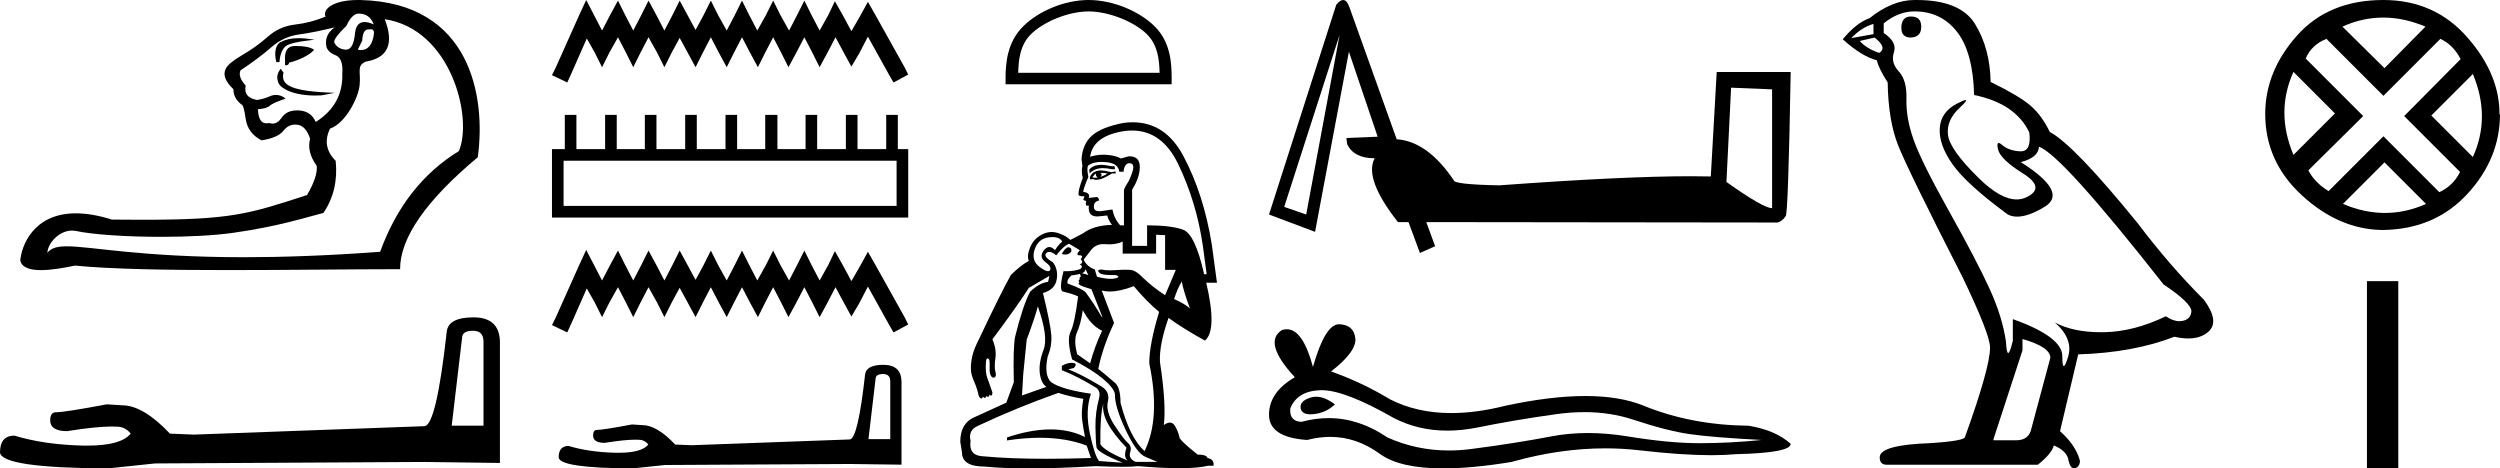 <?xml version='1.0' encoding='UTF-8' standalone='yes'?><svg xmlns='http://www.w3.org/2000/svg' xmlns:xlink='http://www.w3.org/1999/xlink' width='96.069' height='18.0' ><path d='M 13.783 0.522 C 14.058 0.522 14.248 0.653 14.353 0.915 L 14.353 0.934 C 14.219 0.876 14.104 0.847 14.008 0.847 C 13.802 0.847 13.681 0.981 13.645 1.249 C 13.608 1.688 13.492 1.908 13.298 1.908 C 13.289 1.908 13.281 1.908 13.272 1.907 C 13.063 1.887 12.919 1.792 12.84 1.622 C 12.84 1.504 12.997 1.295 13.311 0.993 C 13.455 0.679 13.613 0.522 13.783 0.522 ZM 14.254 1.124 C 14.333 1.124 14.372 1.172 14.372 1.268 C 14.325 1.706 14.155 1.924 13.862 1.924 C 13.831 1.924 13.798 1.922 13.763 1.917 L 13.763 1.877 L 13.92 1.563 C 13.932 1.273 14.012 1.128 14.157 1.128 C 14.17 1.128 14.182 1.129 14.195 1.131 C 14.217 1.126 14.236 1.124 14.254 1.124 ZM 11.475 1.467 C 11.192 1.467 10.979 1.516 10.787 1.613 C 10.579 1.718 10.529 2.048 10.62 2.388 L 10.738 2.388 C 10.751 2.152 10.813 1.966 10.925 1.828 C 11.036 1.691 11.327 1.612 12.089 1.524 C 11.85 1.486 11.649 1.467 11.475 1.467 ZM 11.386 1.768 C 11.359 1.768 11.333 1.769 11.308 1.769 C 11.046 1.776 10.928 1.962 10.954 2.329 L 10.954 2.506 C 10.967 2.508 10.98 2.509 10.991 2.509 C 11.06 2.509 11.1 2.475 11.111 2.408 C 11.478 2.316 11.888 2.127 12.071 1.917 C 11.929 1.799 11.634 1.768 11.386 1.768 ZM 10.786 2.643 C 10.668 2.8 10.607 2.954 10.699 3.184 C 10.783 3.395 11.258 3.671 12.122 3.671 C 12.195 3.671 12.271 3.669 12.349 3.665 L 12.864 3.567 C 11.157 3.51 10.777 3.273 10.895 2.789 L 10.786 2.643 ZM 12.86 1.052 C 12.585 1.249 12.48 1.498 12.545 1.799 C 12.585 1.943 12.709 2.054 12.919 2.133 C 13.102 2.224 13.18 2.454 13.154 2.82 C 13.18 3.619 12.84 4.241 12.133 4.686 C 12.015 4.411 11.802 4.264 11.494 4.244 C 11.467 4.243 11.441 4.242 11.415 4.242 C 11.148 4.242 10.952 4.334 10.826 4.519 C 10.723 4.673 10.605 4.75 10.475 4.75 C 10.433 4.75 10.39 4.742 10.345 4.726 C 10.308 4.735 10.273 4.739 10.241 4.739 C 10.034 4.739 9.924 4.558 9.913 4.195 C 10.136 4.182 10.29 4.136 10.375 4.058 C 10.46 3.979 10.733 3.869 10.972 3.793 C 10.869 3.69 10.732 3.649 10.605 3.649 C 10.524 3.649 10.446 3.666 10.384 3.694 C 10.227 3.766 10.057 3.816 9.874 3.842 C 9.52 3.776 9.376 3.593 9.442 3.292 C 9.232 3.056 9.167 2.86 9.245 2.702 C 9.717 2.388 10.109 2.093 10.424 1.818 C 10.738 1.543 11.088 1.38 11.475 1.327 C 11.861 1.275 12.323 1.183 12.86 1.052 ZM 14.785 0.738 C 17.348 1.125 18.178 4.541 17.633 5.806 C 16.245 6.657 15.237 7.947 14.608 9.676 C 12.552 9.828 10.826 9.884 9.378 9.884 C 5.406 9.884 3.512 9.465 2.567 9.465 C 2.192 9.465 1.966 9.531 1.82 9.715 C 1.844 9.318 2.29 8.86 2.768 8.86 C 2.81 8.86 2.853 8.864 2.895 8.871 C 3.557 9.016 4.866 9.101 6.197 9.101 C 7.193 9.101 8.201 9.054 8.96 8.947 C 10.735 8.698 11.891 8.314 12.427 8.183 C 12.82 7.607 12.977 6.939 12.899 6.179 C 12.532 5.813 12.46 5.4 12.683 4.942 C 13.292 4.731 13.773 3.739 13.819 3.282 C 13.873 2.747 13.691 2.526 14.058 2.368 C 14.909 2.224 15.151 1.681 14.785 0.738 ZM 13.757 0.0 C 12.803 0.0 12.392 0.349 12.506 0.64 C 12.126 0.797 11.737 0.898 11.337 0.944 C 10.938 0.99 10.591 1.144 10.296 1.406 C 10.001 1.668 9.674 1.904 9.314 2.113 C 8.954 2.323 8.741 2.499 8.675 2.643 C 8.558 2.866 8.656 3.128 8.97 3.429 C 8.97 3.665 9.075 3.861 9.284 4.019 C 9.337 4.019 9.389 4.202 9.442 4.569 C 9.494 4.935 9.697 5.21 10.051 5.394 C 10.47 5.328 10.751 5.204 10.895 5.02 C 11.017 4.865 11.166 4.787 11.34 4.787 C 11.371 4.787 11.403 4.789 11.435 4.794 C 11.652 4.827 11.812 5.007 11.917 5.335 C 11.825 5.662 11.91 6.009 12.172 6.376 C 12.198 6.651 12.074 7.024 11.799 7.495 C 9.528 8.232 8.892 8.445 5.444 8.445 C 5.093 8.445 4.713 8.442 4.3 8.438 C 3.763 8.269 3.304 8.198 2.914 8.198 C 1.258 8.198 0.821 9.48 0.779 10.01 C 0.838 10.292 1.171 10.38 1.577 10.38 C 2.008 10.38 2.522 10.28 2.881 10.206 C 4.262 10.344 6.464 10.379 8.774 10.379 C 11.107 10.379 13.551 10.344 15.374 10.344 C 15.374 9.139 16.369 7.705 18.36 6.042 C 18.68 3.708 18.086 0.108 13.861 0.001 C 13.826 4.441731646278362E-4 13.791 0.0 13.757 0.0 Z' style='fill:#000000;stroke:none' /><path d='M 18.179 12.71 Q 18.58 12.71 18.58 13.131 L 18.58 16.358 L 17.358 16.358 L 17.759 12.959 Q 17.778 12.71 18.179 12.71 ZM 18.198 12.195 Q 17.225 12.195 17.167 12.749 Q 16.766 16.358 16.308 16.377 L 7.447 16.701 L 6.531 16.663 Q 5.5 15.575 4.698 15.575 Q 4.411 15.556 4.106 15.537 Q 2.482 15.842 2.158 15.842 Q 1.929 15.842 1.929 16.148 Q 1.929 16.568 2.578 16.568 Q 3.693 16.39 4.288 16.39 Q 4.396 16.39 4.488 16.396 Q 4.812 16.396 5.022 16.663 Q 4.65 17.124 3.355 17.124 Q 3.256 17.124 3.151 17.122 Q 1.68 17.083 0.554 16.74 Q 0.0 16.74 0.0 17.389 Q 0.057 17.981 4.144 18 L 5.958 17.809 L 16.308 17.752 L 19.211 17.79 L 19.211 13.131 Q 19.191 12.195 18.198 12.195 Z' style='fill:#000000;stroke:none' /><path d='M 22.526 0.0 L 22.244 0.611 L 21.351 2.607 L 21.211 2.888 L 21.798 3.17 L 21.938 2.865 L 22.549 1.479 L 22.854 2.019 L 23.136 2.583 L 23.418 2.019 L 23.747 1.432 L 24.052 2.019 L 24.334 2.583 L 24.615 2.019 L 24.921 1.432 L 25.249 2.019 L 25.531 2.583 L 25.813 2.019 L 26.118 1.456 L 26.424 2.019 L 26.729 2.583 L 27.011 2.019 L 27.316 1.432 L 27.621 2.019 L 27.926 2.583 L 28.208 2.019 L 28.513 1.432 L 28.819 2.019 L 29.124 2.583 L 29.406 2.019 L 29.711 1.432 L 30.016 2.019 L 30.298 2.583 L 30.603 2.019 L 30.909 1.432 L 31.214 2.019 L 31.496 2.583 L 31.801 2.019 L 32.106 1.432 L 32.435 2.043 L 32.717 2.56 L 33.022 2.043 L 33.351 1.409 L 34.173 2.888 L 34.337 3.17 L 34.901 2.865 L 34.76 2.583 L 33.633 0.564 L 33.351 0.07 L 33.069 0.587 L 32.717 1.198 L 32.388 0.587 L 32.083 0.047 L 31.824 0.587 L 31.496 1.174 L 31.19 0.587 L 30.909 0.023 L 30.627 0.587 L 30.322 1.174 L 29.993 0.587 L 29.711 0.023 L 29.429 0.587 L 29.101 1.174 L 28.795 0.587 L 28.513 0.023 L 28.232 0.587 L 27.926 1.174 L 27.598 0.587 L 27.316 0.023 L 27.034 0.587 L 26.729 1.151 L 26.424 0.587 L 26.118 0.023 L 25.837 0.587 L 25.531 1.174 L 25.226 0.587 L 24.921 0.023 L 24.639 0.587 L 24.334 1.174 L 24.028 0.587 L 23.747 0.023 L 23.441 0.587 L 23.136 1.174 L 22.831 0.587 L 22.526 0.0 Z' style='fill:#000000;stroke:none' /><path d='M 34.454 6.176 L 34.454 7.913 L 21.657 7.913 L 21.657 6.176 ZM 21.704 4.415 L 21.704 5.73 L 21.211 5.73 L 21.211 8.36 L 34.901 8.36 L 34.901 5.73 L 34.501 5.73 L 34.501 4.415 L 34.055 4.415 L 34.055 5.73 L 32.952 5.73 L 32.952 4.415 L 32.505 4.415 L 32.505 5.73 L 31.402 5.73 L 31.402 4.415 L 30.956 4.415 L 30.956 5.73 L 29.875 5.73 L 29.875 4.415 L 29.406 4.415 L 29.406 5.73 L 28.326 5.73 L 28.326 4.415 L 27.879 4.415 L 27.879 5.73 L 26.776 5.73 L 26.776 4.415 L 26.33 4.415 L 26.33 5.73 L 25.226 5.73 L 25.226 4.415 L 24.78 4.415 L 24.78 5.73 L 23.7 5.73 L 23.7 4.415 L 23.253 4.415 L 23.253 5.73 L 22.15 5.73 L 22.15 4.415 Z' style='fill:#000000;stroke:none' /><path d='M 22.526 9.604 L 22.244 10.215 L 21.351 12.211 L 21.211 12.493 L 21.798 12.774 L 21.938 12.469 L 22.549 11.084 L 22.854 11.624 L 23.136 12.187 L 23.418 11.624 L 23.747 11.037 L 24.052 11.624 L 24.334 12.187 L 24.615 11.624 L 24.921 11.037 L 25.249 11.624 L 25.531 12.187 L 25.813 11.624 L 26.118 11.06 L 26.424 11.624 L 26.729 12.187 L 27.011 11.624 L 27.316 11.037 L 27.621 11.624 L 27.926 12.187 L 28.208 11.624 L 28.513 11.037 L 28.819 11.624 L 29.124 12.187 L 29.406 11.624 L 29.711 11.037 L 30.016 11.624 L 30.298 12.187 L 30.603 11.624 L 30.909 11.037 L 31.214 11.624 L 31.496 12.187 L 31.801 11.624 L 32.106 11.037 L 32.435 11.647 L 32.717 12.164 L 33.022 11.647 L 33.351 11.013 L 34.173 12.493 L 34.337 12.774 L 34.901 12.469 L 34.76 12.187 L 33.633 10.168 L 33.351 9.675 L 33.069 10.191 L 32.717 10.802 L 32.388 10.191 L 32.083 9.651 L 31.824 10.191 L 31.496 10.778 L 31.19 10.191 L 30.909 9.628 L 30.627 10.191 L 30.322 10.778 L 29.993 10.191 L 29.711 9.628 L 29.429 10.191 L 29.101 10.778 L 28.795 10.191 L 28.513 9.628 L 28.232 10.191 L 27.926 10.778 L 27.598 10.191 L 27.316 9.628 L 27.034 10.191 L 26.729 10.755 L 26.424 10.191 L 26.118 9.628 L 25.837 10.191 L 25.531 10.778 L 25.226 10.191 L 24.921 9.628 L 24.639 10.191 L 24.334 10.778 L 24.028 10.191 L 23.747 9.628 L 23.441 10.191 L 23.136 10.778 L 22.831 10.191 L 22.526 9.604 Z' style='fill:#000000;stroke:none' /><path d='M 33.936 14.372 Q 34.211 14.372 34.211 14.661 L 34.211 16.874 L 33.373 16.874 L 33.648 14.543 Q 33.661 14.372 33.936 14.372 ZM 33.949 14.019 Q 33.281 14.019 33.242 14.399 Q 32.967 16.874 32.652 16.887 L 26.576 17.109 L 25.947 17.083 Q 25.24 16.337 24.69 16.337 Q 24.494 16.324 24.284 16.311 Q 23.171 16.52 22.948 16.52 Q 22.791 16.52 22.791 16.73 Q 22.791 17.018 23.236 17.018 Q 24.001 16.896 24.409 16.896 Q 24.483 16.896 24.546 16.9 Q 24.769 16.9 24.913 17.083 Q 24.657 17.399 23.769 17.399 Q 23.701 17.399 23.629 17.398 Q 22.621 17.371 21.848 17.136 Q 21.468 17.136 21.468 17.581 Q 21.508 17.987 24.31 18 L 25.554 17.869 L 32.652 17.83 L 34.643 17.856 L 34.643 14.661 Q 34.63 14.019 33.949 14.019 Z' style='fill:#000000;stroke:none' /><path d='M 41.833 0.439 C 42.618 0.439 43.6 0.843 44.076 1.318 C 44.492 1.734 44.546 2.286 44.561 2.798 L 39.127 2.798 C 39.142 2.286 39.197 1.734 39.613 1.318 C 40.088 0.843 41.048 0.439 41.833 0.439 ZM 41.833 0.0 C 40.901 0.0 39.899 0.43 39.312 1.018 C 38.71 1.62 38.641 2.413 38.641 3.006 L 38.641 3.238 L 45.024 3.238 L 45.024 3.006 C 45.024 2.413 44.979 1.62 44.376 1.018 C 43.789 0.43 42.764 0.0 41.833 0.0 Z' style='fill:#000000;stroke:none' /><path d='M 42.321 6.335 Q 42.008 6.335 41.857 6.518 L 41.874 6.666 Q 42.056 6.461 42.389 6.461 Q 42.536 6.461 42.714 6.501 L 42.845 6.501 L 42.829 6.386 L 42.697 6.386 Q 42.486 6.335 42.321 6.335 ZM 42.373 6.644 Q 42.461 6.644 42.549 6.666 Q 42.483 6.732 42.285 6.798 Q 42.335 6.748 42.335 6.716 Q 42.318 6.666 42.285 6.65 Q 42.329 6.644 42.373 6.644 ZM 42.121 6.666 L 42.121 6.666 Q 42.104 6.699 42.121 6.748 Q 42.121 6.781 42.187 6.814 Q 42.145 6.831 42.092 6.831 Q 42.038 6.831 41.973 6.814 Q 42.055 6.699 42.121 6.666 ZM 42.293 6.548 Q 42.269 6.548 42.253 6.551 Q 41.94 6.584 41.874 6.847 L 41.907 6.897 L 42.006 6.88 Q 42.055 6.91 42.122 6.91 Q 42.167 6.91 42.22 6.897 Q 42.351 6.897 42.73 6.666 L 42.878 6.666 L 42.862 6.584 L 42.714 6.617 Q 42.412 6.548 42.293 6.548 ZM 42.332 6.222 Q 42.411 6.222 42.5 6.23 Q 42.977 6.271 43.01 6.6 L 43.175 6.6 Q 43.208 6.287 43.389 6.271 Q 43.619 6.271 43.521 6.584 Q 43.422 6.897 43.331 7.028 Q 43.241 7.16 43.191 7.292 L 43.191 8.659 L 43.043 8.659 Q 42.812 8.395 42.747 8.049 L 42.302 8.115 Q 42.277 8.117 42.255 8.117 Q 42.053 8.117 42.038 7.984 Q 42.006 7.753 42.236 7.704 Q 42.22 7.572 42.137 7.572 L 41.841 7.605 Q 41.907 7.407 41.627 7.374 Q 41.627 7.259 41.824 6.798 Q 41.759 6.501 41.808 6.37 Q 41.982 6.222 42.332 6.222 ZM 41.05 9.499 Q 40.919 9.531 40.803 9.762 Q 40.879 9.781 40.941 9.781 Q 41.095 9.781 41.166 9.663 Q 41.199 9.515 41.05 9.499 ZM 40.442 9.11 Q 40.726 9.11 40.82 9.284 Q 40.672 9.4 40.54 9.614 Q 40.427 9.492 40.321 9.492 Q 40.212 9.492 40.112 9.622 Q 39.914 9.877 40.169 10.067 Q 40.425 10.256 40.351 10.38 Q 40.326 10.421 40.273 10.421 Q 40.167 10.421 39.947 10.256 Q 39.618 10.009 39.758 9.589 Q 39.898 9.169 40.301 9.12 Q 40.377 9.11 40.442 9.11 ZM 43.503 5.016 Q 44.652 5.016 45.274 6.304 Q 45.974 7.753 46.221 9.433 L 46.369 10.536 L 46.271 10.536 Q 45.925 8.988 45.455 8.823 Q 44.986 8.659 44.08 8.659 L 44.08 9.449 L 43.504 9.449 L 43.504 7.292 Q 43.8 6.814 43.8 6.419 Q 43.8 6.007 43.403 6.007 Q 43.388 6.007 43.372 6.007 L 43.076 6.09 Q 42.862 5.974 42.532 5.95 Q 42.467 5.945 42.401 5.945 Q 42.141 5.945 41.89 6.024 Q 42.006 5.217 43.208 5.036 Q 43.36 5.016 43.503 5.016 ZM 41.709 10.338 L 41.824 10.569 L 41.824 10.569 L 41.66 10.519 Q 41.61 10.503 41.575 10.501 L 41.575 10.501 Q 41.709 10.451 41.709 10.338 ZM 44.426 9.021 L 44.772 9.037 L 44.772 10.371 L 45.184 10.371 L 44.772 11.343 Q 44.311 11.046 43.916 10.668 Q 43.652 10.388 43.438 10.371 Q 43.353 10.365 43.245 10.365 Q 43.082 10.365 42.87 10.38 Q 42.752 10.388 42.651 10.388 Q 42.45 10.388 42.318 10.355 Q 42.121 10.371 42.253 10.487 Q 42.337 10.571 42.736 10.571 Q 42.803 10.571 42.878 10.569 Q 43.059 10.635 42.911 10.684 Q 42.816 10.716 42.682 10.716 Q 42.468 10.716 42.154 10.635 L 42.071 10.355 Q 41.759 10.24 41.643 9.976 Q 41.709 9.894 41.915 9.622 Q 42.099 9.38 42.407 9.38 Q 42.444 9.38 42.483 9.383 Q 42.556 9.39 42.625 9.39 Q 42.905 9.39 43.142 9.284 L 43.142 9.746 L 44.426 9.746 L 44.426 9.021 ZM 45.414 10.816 Q 45.464 11.145 45.727 11.853 Q 45.53 11.672 45.118 11.491 Q 45.25 11.079 45.414 10.816 ZM 41.508 10.522 Q 41.49 10.551 41.544 10.618 Q 41.462 10.651 41.495 10.734 Q 41.413 10.766 41.479 10.865 Q 41.413 10.882 41.479 10.939 Q 41.544 10.997 41.94 11.112 L 42.368 12.199 L 42.318 12.15 Q 42.055 11.689 41.726 11.244 Q 41.627 11.112 41.034 10.898 Q 40.968 10.783 41.166 10.585 Q 41.377 10.559 41.508 10.522 ZM 41.61 11.919 Q 41.923 12.512 42.351 12.71 Q 42.071 13.302 41.89 13.961 Q 41.709 13.829 41.396 13.615 Q 41.248 13.072 41.388 12.767 Q 41.528 12.463 41.61 11.919 ZM 39.881 11.771 Q 40.293 12.94 40.104 13.434 Q 39.914 13.928 39.955 14.323 Q 39.997 14.719 40.211 14.867 L 39.273 15.196 L 39.273 15.196 L 39.321 14.373 L 39.453 13.055 Q 39.799 12.117 39.881 11.771 ZM 43.57 10.997 Q 44.047 11.573 44.542 11.985 Q 44.163 13.237 44.163 13.961 Q 44.607 16.069 43.982 17.337 Q 43.405 16.81 43.059 15.476 Q 43.059 14.834 42.796 14.669 Q 42.417 14.34 42.203 14.175 Q 42.384 13.302 42.812 12.413 L 42.335 11.162 L 42.335 11.162 Q 42.477 11.202 42.648 11.202 Q 43.034 11.202 43.57 10.997 ZM 40.672 15.097 Q 41.067 15.229 41.627 15.328 Q 41.544 15.855 41.586 16.151 Q 41.627 16.448 41.693 16.794 Q 41.108 16.501 40.371 16.501 Q 39.614 16.501 38.696 16.81 L 38.696 16.925 Q 39.365 16.822 39.958 16.822 Q 40.97 16.822 41.759 17.123 L 41.923 17.6 Q 41.006 17.63 40.216 17.63 Q 38.796 17.63 37.79 17.535 Q 37.214 17.518 37.296 16.942 Q 37.197 16.53 37.576 16.365 Q 39.124 15.641 40.672 15.097 ZM 42.401 15.509 Q 42.285 16.168 43.29 17.205 Q 43.158 17.568 43.339 17.699 Q 42.45 17.337 42.285 17.073 Q 42.269 15.937 42.401 15.509 ZM 41.083 9.367 L 41.495 9.614 Q 41.314 9.811 41.487 9.811 Q 41.66 9.811 41.528 9.96 Q 41.66 10.091 41.495 10.157 Q 41.643 10.24 41.512 10.338 Q 41.286 10.423 40.975 10.423 Q 40.923 10.423 40.869 10.421 Q 40.672 11.195 40.869 11.211 Q 41.232 11.293 41.429 11.392 Q 41.297 12.43 41.141 12.743 Q 40.985 13.055 41.199 13.813 Q 41.973 14.208 42.393 14.562 Q 42.812 14.916 42.845 15.147 Q 42.829 15.608 43.249 16.505 Q 43.669 17.403 44.006 17.551 Q 44.344 17.699 44.476 17.749 L 43.636 17.749 Q 43.356 17.617 43.43 17.386 Q 43.504 17.156 43.339 17.016 Q 43.175 16.876 42.821 16.332 Q 42.467 15.789 42.582 15.394 Q 42.648 15.015 42.269 14.817 Q 41.561 14.389 41.05 14.192 L 41.264 14.142 Q 41.448 13.944 41.177 13.944 Q 41.156 13.944 41.133 13.945 Q 40.968 13.961 40.803 14.06 L 40.803 14.225 Q 41.429 14.472 42.121 14.9 Q 42.302 15.032 42.236 15.295 Q 42.088 15.838 42.096 16.415 Q 42.104 16.991 42.137 17.189 Q 42.17 17.386 43.142 17.782 L 42.236 17.716 Q 42.071 17.535 41.882 16.662 Q 41.693 15.789 41.923 15.13 Q 40.787 14.966 40.392 14.686 Q 40.112 14.422 40.26 13.698 Q 40.425 13.302 40.4 12.891 Q 40.375 12.479 40.079 11.261 Q 40.54 11.129 40.606 10.742 Q 40.672 10.355 40.458 10.075 Q 40.079 9.861 40.202 9.729 Q 40.249 9.679 40.317 9.679 Q 40.426 9.679 40.589 9.811 Q 40.886 9.433 41.083 9.367 ZM 43.524 4.699 Q 43.355 4.699 43.175 4.723 Q 42.318 4.888 41.956 5.217 Q 41.594 5.546 41.561 6.123 L 41.594 6.37 Q 41.544 6.617 41.61 6.831 Q 41.429 7.308 41.446 7.473 Q 41.446 7.542 41.606 7.542 Q 41.638 7.542 41.676 7.539 L 41.676 7.539 L 41.627 7.671 Q 41.676 7.72 41.742 7.72 Q 41.709 7.819 41.742 7.901 L 41.841 7.901 Q 41.796 8.318 42.155 8.318 Q 42.193 8.318 42.236 8.313 L 42.549 8.28 Q 42.582 8.445 42.73 8.642 Q 42.022 8.659 41.61 8.972 L 41.133 9.219 Q 40.935 9.037 40.631 8.947 Q 40.522 8.915 40.414 8.915 Q 40.218 8.915 40.021 9.021 Q 39.717 9.186 39.585 9.507 Q 39.453 9.828 39.535 10.025 Q 39.206 10.207 38.844 10.569 Q 38.449 11.277 37.625 13.023 Q 37.428 13.401 37.362 13.689 Q 37.296 13.978 37.312 14.208 Q 37.312 14.389 37.436 14.669 Q 37.559 14.949 37.609 15.213 Q 37.658 15.295 37.691 15.311 Q 37.699 15.314 37.707 15.314 Q 37.746 15.314 37.773 15.246 Q 37.816 15.288 37.846 15.288 Q 37.886 15.288 37.905 15.213 Q 37.945 15.252 37.971 15.252 Q 38.011 15.252 38.02 15.163 Q 38.045 15.2 38.079 15.2 Q 38.09 15.2 38.103 15.196 Q 38.136 15.18 38.136 15.081 Q 38.02 14.735 37.938 14.521 Q 37.856 14.307 37.889 13.879 Q 37.905 13.78 37.938 13.772 Q 37.942 13.771 37.946 13.771 Q 37.977 13.771 38.02 13.829 Q 38.037 13.961 38.029 14.151 Q 38.02 14.34 38.078 14.439 Q 38.121 14.513 38.178 14.513 Q 38.197 14.513 38.218 14.505 Q 38.3 14.455 38.251 14.282 Q 38.202 14.109 38.251 13.764 Q 38.3 13.418 38.136 13.039 Q 39.107 11.738 39.535 11.063 L 40.326 10.602 L 40.276 10.832 Q 39.947 10.865 39.585 11.211 Q 39.305 11.738 39.008 12.94 Q 38.926 13.352 38.959 14.686 L 38.663 15.493 L 38.663 15.476 L 37.51 16.003 Q 36.901 16.234 36.901 16.975 L 36.967 17.386 Q 36.967 17.93 37.839 17.93 Q 38.557 18 39.552 18 Q 40.657 18 42.104 17.913 Q 42.73 17.938 43.138 17.938 Q 43.545 17.938 43.735 17.913 Q 44.668 17.992 45.321 17.992 Q 46.039 17.992 46.419 17.897 L 46.633 17.897 Q 46.666 17.65 46.402 17.6 Q 46.369 17.469 46.024 17.469 Q 45.48 17.041 45.332 16.843 Q 45.283 16.579 45.143 16.357 Q 45.068 16.239 44.955 16.239 Q 44.854 16.239 44.723 16.332 Q 44.821 15.526 44.574 13.912 Q 44.542 13.237 44.904 12.216 Q 45.464 12.627 46.304 13.088 Q 46.781 12.693 46.353 10.865 L 46.765 10.865 L 46.567 9.4 Q 46.254 7.457 45.472 5.991 Q 44.783 4.699 43.524 4.699 Z' style='fill:#000000;stroke:none' /><path d='M 66.522 3.369 L 68.097 3.434 L 68.097 7.999 Q 67.756 7.999 66.343 6.992 L 66.522 3.369 ZM 51.478 1.338 L 50.194 8.243 L 49.349 7.95 L 49.349 7.95 Q 49.359 7.937 51.478 1.338 ZM 51.613 0.0 Q 51.495 0.0 51.348 0.185 L 48.765 8.243 L 50.535 8.909 L 51.835 1.988 L 52.94 5.253 L 51.738 5.302 L 51.77 5.546 Q 52.03 6.082 52.826 6.082 Q 52.404 6.862 53.72 8.535 L 54.126 8.535 L 54.564 9.721 L 55.149 9.461 L 54.808 8.535 L 68.309 8.551 Q 68.487 8.503 68.617 8.308 Q 68.715 8.308 68.812 2.768 L 65.969 2.768 L 65.742 6.781 Q 65.385 6.772 64.973 6.772 Q 62.394 6.772 57.619 7.122 Q 55.864 7.089 55.864 6.927 Q 54.857 5.432 53.671 5.351 L 51.851 0.266 Q 51.754 0.0 51.613 0.0 Z' style='fill:#000000;stroke:none' /><path d='M 50.577 15.245 Q 50.463 15.245 50.354 15.28 Q 49.932 15.416 49.982 15.69 Q 50.024 15.921 50.359 15.921 Q 50.42 15.921 50.491 15.913 Q 50.951 15.864 51.298 15.541 Q 50.91 15.245 50.577 15.245 ZM 50.792 14.994 Q 51.689 14.994 53.559 16.062 Q 54.497 16.548 55.616 16.548 Q 56.157 16.548 56.739 16.435 Q 58.205 16.137 59.819 15.913 Q 60.368 15.837 60.882 15.837 Q 61.881 15.837 62.751 16.124 Q 64.067 16.559 64.937 16.683 Q 65.806 16.808 67.694 16.907 Q 66.477 17.031 65.309 17.031 Q 64.142 17.031 62.552 16.77 Q 61.757 16.64 61.021 16.64 Q 60.285 16.64 59.608 16.77 Q 58.254 17.031 56.528 17.255 Q 56.096 17.311 55.679 17.311 Q 54.429 17.311 53.311 16.808 Q 52.225 16.067 51.056 16.067 Q 50.54 16.067 50.007 16.211 Q 49.535 16.187 49.584 15.69 Q 49.858 15.019 50.752 14.994 Q 50.772 14.994 50.792 14.994 ZM 51.456 12.46 Q 50.919 12.46 50.454 14.1 Q 50.065 12.652 49.45 12.652 Q 49.358 12.652 49.261 12.684 Q 48.516 13.156 49.758 14.497 Q 48.765 15.069 48.765 15.938 Q 48.765 16.808 50.23 16.907 Q 50.683 16.788 51.116 16.788 Q 52.128 16.788 53.025 17.441 Q 53.793 18 55.459 18 Q 56.57 18 58.08 17.752 Q 59.936 17.229 61.686 17.229 Q 62.35 17.229 62.999 17.304 Q 64.622 17.492 65.763 17.492 Q 66.281 17.492 66.701 17.453 Q 68.812 17.404 68.812 17.056 Q 68.241 16.534 67.197 16.36 Q 64.987 16.336 63.161 15.59 Q 62.248 15.218 60.922 15.218 Q 59.596 15.218 57.857 15.59 Q 56.735 15.873 55.769 15.873 Q 54.444 15.873 53.41 15.342 Q 52.342 14.696 51.149 14.274 Q 52.143 13.504 52.081 12.994 Q 52.019 12.485 51.472 12.46 Q 51.464 12.46 51.456 12.46 Z' style='fill:#000000;stroke:none' /><path d='M 73.435 0.634 Q 73.064 0.634 73.064 1.072 Q 73.064 1.443 73.435 1.443 Q 73.829 1.421 73.829 1.028 Q 73.829 0.634 73.435 0.634 ZM 71.993 0.919 L 71.993 1.312 L 71.14 1.465 Q 71.534 1.05 71.993 0.919 ZM 72.036 1.443 Q 72.539 1.837 72.211 2.033 Q 71.708 1.858 71.468 1.574 L 72.036 1.443 ZM 73.566 0.438 Q 74.594 0.438 75.206 1.225 Q 75.818 2.011 75.861 3.651 Q 77.457 3.979 77.982 5.093 Q 78.067 5.815 77.656 5.815 Q 77.644 5.815 77.632 5.815 Q 77.195 5.793 76.943 5.574 Q 76.852 5.495 76.805 5.495 Q 76.724 5.495 76.779 5.738 Q 76.867 6.121 77.741 6.667 Q 78.616 7.214 77.883 7.574 Q 77.702 7.664 77.496 7.664 Q 76.874 7.664 76.036 6.842 Q 74.922 5.749 74.856 5.181 Q 74.79 4.613 75.315 4.132 Q 75.627 3.846 75.529 3.846 Q 75.463 3.846 75.206 3.979 Q 74.572 4.307 74.539 4.94 Q 74.506 5.574 75.042 6.328 Q 75.577 7.082 77.151 8.241 Q 77.312 8.325 77.515 8.325 Q 77.948 8.325 78.572 7.946 Q 79.49 7.389 77.654 6.23 Q 78.331 6.055 78.353 5.64 Q 79.206 5.924 83.14 10.93 Q 84.189 11.629 84.211 11.957 Q 84.189 12.263 83.883 12.328 Q 83.818 12.342 83.75 12.342 Q 83.502 12.342 83.228 12.154 Q 82.004 12.744 80.856 12.766 Q 80.796 12.767 80.736 12.767 Q 79.669 12.767 78.965 12.394 L 78.965 12.394 Q 79.687 13.028 79.468 13.727 Q 79.362 14.066 79.307 14.066 Q 79.249 14.066 79.249 13.684 Q 79.249 12.94 77.348 12.263 L 77.348 13.093 Q 77.236 13.564 77.17 13.564 Q 77.107 13.564 77.085 13.137 Q 76.954 12.197 76.463 11.115 Q 75.971 10.033 74.9 8.121 Q 73.829 6.208 73.534 5.367 Q 73.238 4.525 73.26 3.804 Q 73.282 3.082 72.965 2.744 Q 72.648 2.405 72.779 2.011 Q 72.911 1.618 72.386 1.268 L 72.386 0.897 Q 72.954 0.438 73.566 0.438 ZM 77.719 13.028 Q 78.79 13.334 78.79 13.749 L 78.069 16.438 Q 77.982 16.919 77.479 16.919 L 76.605 16.919 L 76.605 16.875 L 77.719 13.465 L 77.719 13.028 ZM 73.645 0.0 Q 73.606 0.0 73.566 4.967951833993125E-4 Q 72.714 4.967951833993125E-4 71.84 0.7 Q 71.337 0.875 70.812 1.509 Q 71.534 2.164 72.124 2.317 Q 72.189 2.623 72.539 3.17 Q 72.561 4.613 72.932 5.563 Q 73.304 6.514 75.424 10.667 Q 76.473 12.853 76.473 13.356 Q 76.473 14.121 75.512 16.787 Q 75.512 16.94 74.2 17.028 Q 72.233 17.093 72.233 17.574 Q 72.233 17.858 72.495 17.858 L 78.31 17.858 Q 78.856 17.421 78.922 17.115 Q 79.446 17.334 79.49 17.705 Q 79.563 18 79.699 18 Q 79.725 18 79.752 17.99 Q 79.927 17.924 79.927 17.705 Q 79.774 17.115 79.162 16.569 L 79.861 13.618 Q 81.982 13.552 83.555 12.94 Q 83.847 13.006 84.09 13.006 Q 84.576 13.006 84.867 12.744 Q 85.304 12.35 84.692 11.52 Q 83.359 10.186 82.157 8.591 Q 79.687 5.552 78.769 5.072 Q 78.463 4.438 78.036 4.066 Q 77.61 3.695 76.495 3.148 Q 76.473 1.858 75.894 0.919 Q 75.328 0.0 73.645 0.0 Z' style='fill:#000000;stroke:none' /><path d='M 91.579 0.675 Q 92.377 0.675 93.205 1.023 L 91.63 2.619 L 90.014 1.023 Q 90.781 0.675 91.579 0.675 ZM 88.132 2.762 L 89.727 4.358 L 88.132 5.953 Q 87.436 4.296 88.132 2.762 ZM 95.026 2.844 Q 95.722 4.501 95.026 6.035 L 93.43 4.439 L 95.026 2.844 ZM 93.778 1.493 Q 94.269 1.719 94.556 2.271 L 92.387 4.46 L 94.535 6.608 Q 94.269 7.14 93.737 7.385 L 91.589 5.237 L 89.482 7.345 Q 88.95 7.017 88.704 6.547 L 90.812 4.46 L 88.602 2.25 Q 88.827 1.719 89.4 1.493 L 91.589 3.683 L 93.778 1.493 ZM 91.63 6.24 L 93.226 7.836 Q 92.448 8.183 91.65 8.183 Q 90.853 8.183 90.034 7.836 L 91.63 6.24 ZM 91.589 0.0 Q 89.482 0.0 88.265 1.371 Q 87.047 2.741 87.047 4.378 Q 87.047 6.219 88.469 7.518 Q 89.891 8.818 91.548 8.838 Q 93.553 8.818 94.811 7.457 Q 96.069 6.097 96.069 4.378 L 96.069 4.378 L 96.049 4.419 Q 96.069 2.864 94.811 1.432 Q 93.553 0.0 91.589 0.0 Z' style='fill:#000000;stroke:none' /><path d='M 90.956 10.804 L 90.956 18 L 92.16 18 L 92.16 10.804 Z' style='fill:#000000;stroke:none' /></svg>